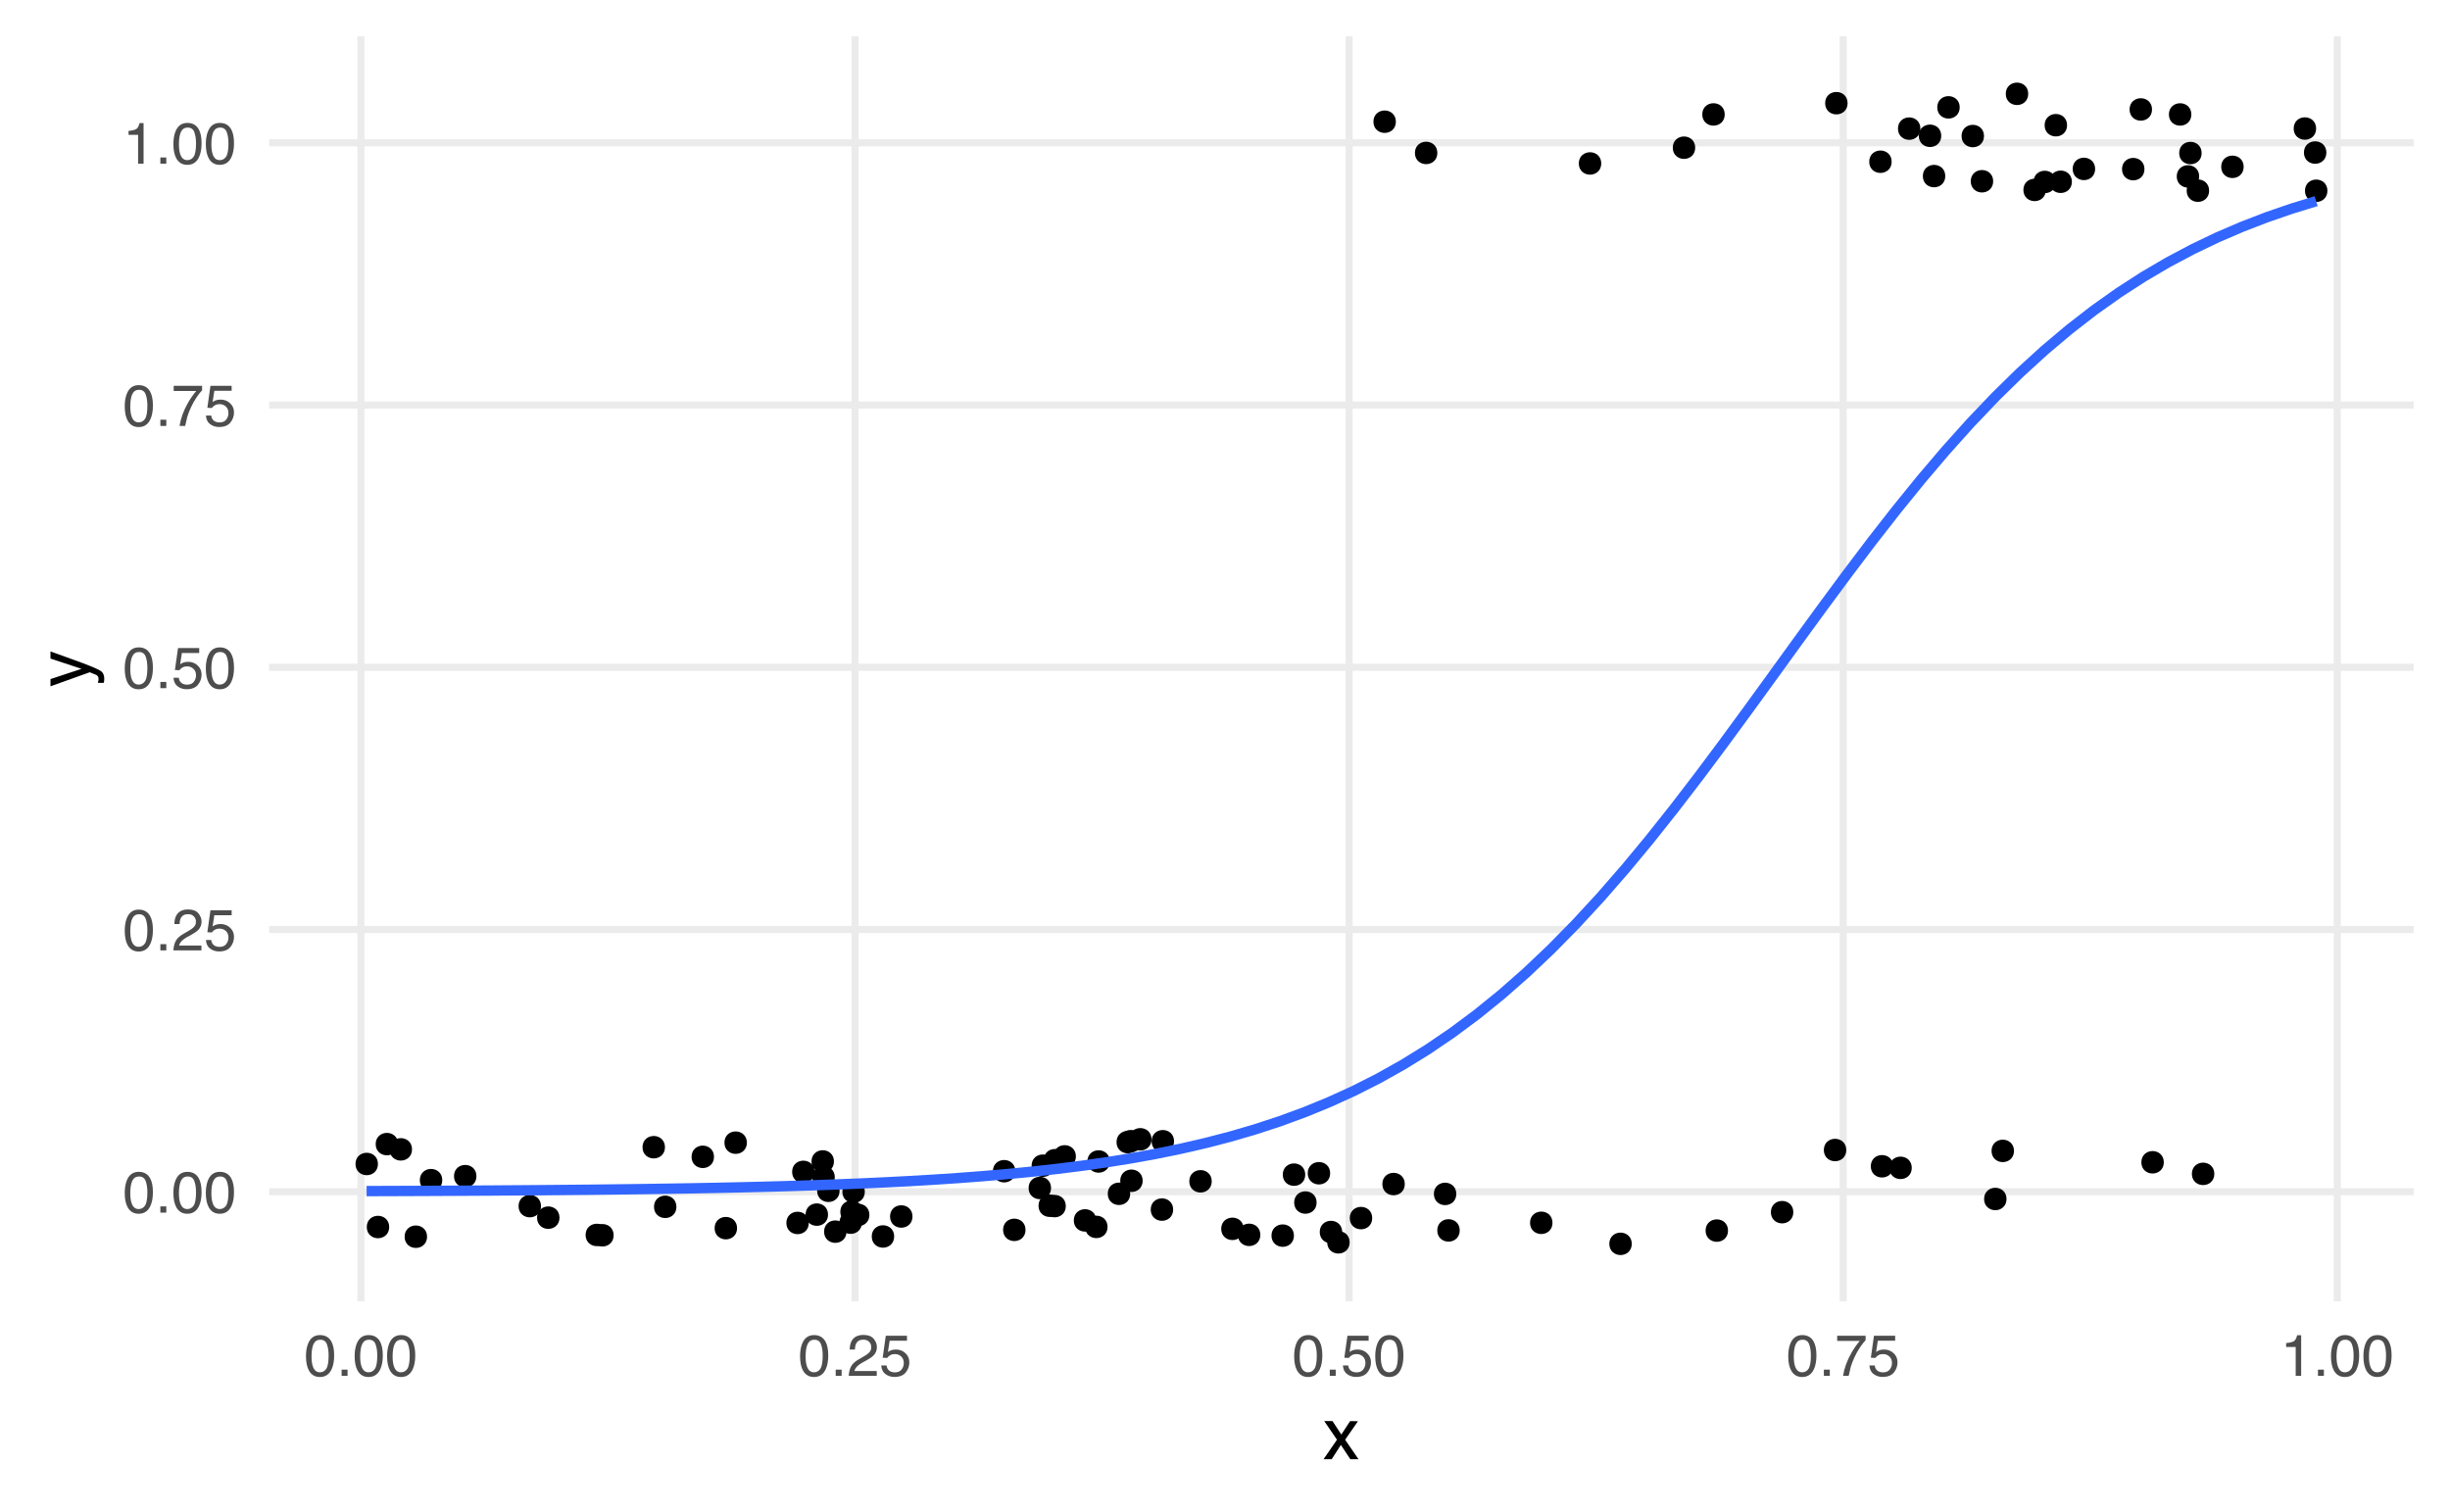 <?xml version="1.0" encoding="UTF-8"?>
<svg xmlns="http://www.w3.org/2000/svg" xmlns:xlink="http://www.w3.org/1999/xlink" width="504pt" height="311pt" viewBox="0 0 504 311" version="1.1">
<defs>
<g>
<symbol overflow="visible" id="glyph0-0">
<path style="stroke:none;" d="M 0.391 0 L 0.391 -8.609 L 7.219 -8.609 L 7.219 0 Z M 6.141 -1.078 L 6.141 -7.531 L 1.469 -7.531 L 1.469 -1.078 Z M 6.141 -1.078 "/>
</symbol>
<symbol overflow="visible" id="glyph0-1">
<path style="stroke:none;" d="M 3.25 -8.391 C 4.332 -8.391 5.117 -7.941 5.609 -7.047 C 5.984 -6.359 6.172 -5.41 6.172 -4.203 C 6.172 -3.066 6 -2.125 5.656 -1.375 C 5.164 -0.301 4.359 0.234 3.234 0.234 C 2.234 0.234 1.484 -0.203 0.984 -1.078 C 0.578 -1.816 0.375 -2.801 0.375 -4.031 C 0.375 -4.977 0.5 -5.797 0.75 -6.484 C 1.207 -7.754 2.039 -8.391 3.25 -8.391 Z M 3.234 -0.734 C 3.785 -0.734 4.223 -0.973 4.547 -1.453 C 4.867 -1.941 5.031 -2.848 5.031 -4.172 C 5.031 -5.117 4.91 -5.898 4.672 -6.516 C 4.441 -7.129 3.988 -7.438 3.312 -7.438 C 2.688 -7.438 2.227 -7.145 1.938 -6.562 C 1.656 -5.977 1.516 -5.117 1.516 -3.984 C 1.516 -3.129 1.609 -2.441 1.797 -1.922 C 2.078 -1.129 2.555 -0.734 3.234 -0.734 Z M 3.234 -0.734 "/>
</symbol>
<symbol overflow="visible" id="glyph0-2">
<path style="stroke:none;" d="M 1.031 -1.281 L 2.25 -1.281 L 2.25 0 L 1.031 0 Z M 1.031 -1.281 "/>
</symbol>
<symbol overflow="visible" id="glyph0-3">
<path style="stroke:none;" d="M 0.375 0 C 0.414 -0.719 0.566 -1.344 0.828 -1.875 C 1.086 -2.414 1.594 -2.906 2.344 -3.344 L 3.469 -4 C 3.969 -4.289 4.32 -4.539 4.531 -4.75 C 4.852 -5.07 5.016 -5.441 5.016 -5.859 C 5.016 -6.348 4.863 -6.734 4.562 -7.016 C 4.27 -7.305 3.883 -7.453 3.406 -7.453 C 2.676 -7.453 2.176 -7.18 1.906 -6.641 C 1.75 -6.336 1.664 -5.93 1.656 -5.422 L 0.578 -5.422 C 0.586 -6.148 0.723 -6.742 0.984 -7.203 C 1.441 -8.016 2.25 -8.422 3.406 -8.422 C 4.363 -8.422 5.062 -8.16 5.5 -7.641 C 5.945 -7.117 6.172 -6.539 6.172 -5.906 C 6.172 -5.238 5.938 -4.664 5.469 -4.188 C 5.195 -3.906 4.707 -3.566 4 -3.172 L 3.188 -2.734 C 2.812 -2.523 2.516 -2.32 2.297 -2.125 C 1.898 -1.789 1.648 -1.414 1.547 -1 L 6.141 -1 L 6.141 0 Z M 0.375 0 "/>
</symbol>
<symbol overflow="visible" id="glyph0-4">
<path style="stroke:none;" d="M 1.484 -2.141 C 1.555 -1.535 1.836 -1.117 2.328 -0.891 C 2.578 -0.773 2.863 -0.719 3.188 -0.719 C 3.812 -0.719 4.273 -0.914 4.578 -1.312 C 4.879 -1.707 5.031 -2.148 5.031 -2.641 C 5.031 -3.223 4.848 -3.676 4.484 -4 C 4.129 -4.32 3.703 -4.484 3.203 -4.484 C 2.836 -4.484 2.523 -4.41 2.266 -4.266 C 2.004 -4.129 1.785 -3.938 1.609 -3.688 L 0.688 -3.734 L 1.328 -8.25 L 5.688 -8.25 L 5.688 -7.234 L 2.125 -7.234 L 1.766 -4.906 C 1.961 -5.051 2.148 -5.16 2.328 -5.234 C 2.641 -5.359 3 -5.422 3.406 -5.422 C 4.176 -5.422 4.828 -5.172 5.359 -4.672 C 5.898 -4.18 6.172 -3.555 6.172 -2.797 C 6.172 -2.004 5.922 -1.301 5.422 -0.688 C 4.93 -0.082 4.148 0.219 3.078 0.219 C 2.398 0.219 1.797 0.023 1.266 -0.359 C 0.742 -0.742 0.453 -1.336 0.391 -2.141 Z M 1.484 -2.141 "/>
</symbol>
<symbol overflow="visible" id="glyph0-5">
<path style="stroke:none;" d="M 6.281 -8.25 L 6.281 -7.328 C 6.008 -7.066 5.648 -6.613 5.203 -5.969 C 4.754 -5.32 4.359 -4.625 4.016 -3.875 C 3.672 -3.133 3.41 -2.469 3.234 -1.875 C 3.129 -1.488 2.984 -0.863 2.797 0 L 1.641 0 C 1.898 -1.602 2.484 -3.195 3.391 -4.781 C 3.93 -5.707 4.492 -6.508 5.078 -7.188 L 0.438 -7.188 L 0.438 -8.25 Z M 6.281 -8.25 "/>
</symbol>
<symbol overflow="visible" id="glyph0-6">
<path style="stroke:none;" d="M 1.156 -5.938 L 1.156 -6.75 C 1.914 -6.82 2.441 -6.945 2.734 -7.125 C 3.035 -7.301 3.266 -7.711 3.422 -8.359 L 4.25 -8.359 L 4.25 0 L 3.125 0 L 3.125 -5.938 Z M 1.156 -5.938 "/>
</symbol>
<symbol overflow="visible" id="glyph1-0">
<path style="stroke:none;" d="M 0.484 0 L 0.484 -10.766 L 9.031 -10.766 L 9.031 0 Z M 7.672 -1.344 L 7.672 -9.406 L 1.828 -9.406 L 1.828 -1.344 Z M 7.672 -1.344 "/>
</symbol>
<symbol overflow="visible" id="glyph1-1">
<path style="stroke:none;" d="M 0.219 -7.844 L 1.922 -7.844 L 3.734 -5.078 L 5.547 -7.844 L 7.156 -7.812 L 4.516 -4.016 L 7.266 0 L 5.594 0 L 3.641 -2.938 L 1.75 0 L 0.078 0 L 2.844 -4.016 Z M 0.219 -7.844 "/>
</symbol>
<symbol overflow="visible" id="glyph2-0">
<path style="stroke:none;" d="M 0 -0.484 L -10.766 -0.484 L -10.766 -9.031 L 0 -9.031 Z M -1.344 -7.672 L -9.406 -7.672 L -9.406 -1.828 L -1.344 -1.828 Z M -1.344 -7.672 "/>
</symbol>
<symbol overflow="visible" id="glyph2-1">
<path style="stroke:none;" d="M -7.844 -5.859 L -7.844 -7.328 C -7.344 -7.141 -6.195 -6.727 -4.406 -6.094 C -3.051 -5.613 -1.953 -5.211 -1.109 -4.891 C 0.891 -4.129 2.109 -3.594 2.547 -3.281 C 2.992 -2.969 3.219 -2.426 3.219 -1.656 C 3.219 -1.477 3.207 -1.336 3.188 -1.234 C 3.176 -1.129 3.148 -1.004 3.109 -0.859 L 1.906 -0.859 C 1.969 -1.086 2.004 -1.254 2.016 -1.359 C 2.035 -1.461 2.047 -1.555 2.047 -1.641 C 2.047 -1.879 2.004 -2.055 1.922 -2.172 C 1.848 -2.285 1.754 -2.383 1.641 -2.469 C 1.598 -2.488 1.395 -2.57 1.031 -2.719 C 0.664 -2.875 0.398 -2.984 0.234 -3.047 L -7.844 -0.156 L -7.844 -1.641 L -1.453 -3.75 Z M -8.031 -3.75 Z M -8.031 -3.75 "/>
</symbol>
</g>
<clipPath id="clip1">
  <path d="M 55.367 244 L 496.531 244 L 496.531 246 L 55.367 246 Z M 55.367 244 "/>
</clipPath>
<clipPath id="clip2">
  <path d="M 55.367 190 L 496.531 190 L 496.531 192 L 55.367 192 Z M 55.367 190 "/>
</clipPath>
<clipPath id="clip3">
  <path d="M 55.367 136 L 496.531 136 L 496.531 138 L 55.367 138 Z M 55.367 136 "/>
</clipPath>
<clipPath id="clip4">
  <path d="M 55.367 82 L 496.531 82 L 496.531 85 L 55.367 85 Z M 55.367 82 "/>
</clipPath>
<clipPath id="clip5">
  <path d="M 55.367 28 L 496.531 28 L 496.531 31 L 55.367 31 Z M 55.367 28 "/>
</clipPath>
<clipPath id="clip6">
  <path d="M 73 7.473 L 75 7.473 L 75 267.73 L 73 267.73 Z M 73 7.473 "/>
</clipPath>
<clipPath id="clip7">
  <path d="M 175 7.473 L 177 7.473 L 177 267.73 L 175 267.73 Z M 175 7.473 "/>
</clipPath>
<clipPath id="clip8">
  <path d="M 276 7.473 L 279 7.473 L 279 267.73 L 276 267.73 Z M 276 7.473 "/>
</clipPath>
<clipPath id="clip9">
  <path d="M 378 7.473 L 380 7.473 L 380 267.73 L 378 267.73 Z M 378 7.473 "/>
</clipPath>
<clipPath id="clip10">
  <path d="M 480 7.473 L 482 7.473 L 482 267.73 L 480 267.73 Z M 480 7.473 "/>
</clipPath>
</defs>
<g id="surface164">
<rect x="0" y="0" width="504" height="311" style="fill:rgb(100%,100%,100%);fill-opacity:1;stroke:none;"/>
<g clip-path="url(#clip1)" clip-rule="nonzero">
<path style="fill:none;stroke-width:1.455;stroke-linecap:butt;stroke-linejoin:round;stroke:rgb(92.157%,92.157%,92.157%);stroke-opacity:1;stroke-miterlimit:10;" d="M 55.367 245.176 L 496.527 245.176 "/>
</g>
<g clip-path="url(#clip2)" clip-rule="nonzero">
<path style="fill:none;stroke-width:1.455;stroke-linecap:butt;stroke-linejoin:round;stroke:rgb(92.157%,92.157%,92.157%);stroke-opacity:1;stroke-miterlimit:10;" d="M 55.367 191.227 L 496.527 191.227 "/>
</g>
<g clip-path="url(#clip3)" clip-rule="nonzero">
<path style="fill:none;stroke-width:1.455;stroke-linecap:butt;stroke-linejoin:round;stroke:rgb(92.157%,92.157%,92.157%);stroke-opacity:1;stroke-miterlimit:10;" d="M 55.367 137.273 L 496.527 137.273 "/>
</g>
<g clip-path="url(#clip4)" clip-rule="nonzero">
<path style="fill:none;stroke-width:1.455;stroke-linecap:butt;stroke-linejoin:round;stroke:rgb(92.157%,92.157%,92.157%);stroke-opacity:1;stroke-miterlimit:10;" d="M 55.367 83.324 L 496.527 83.324 "/>
</g>
<g clip-path="url(#clip5)" clip-rule="nonzero">
<path style="fill:none;stroke-width:1.455;stroke-linecap:butt;stroke-linejoin:round;stroke:rgb(92.157%,92.157%,92.157%);stroke-opacity:1;stroke-miterlimit:10;" d="M 55.367 29.375 L 496.527 29.375 "/>
</g>
<g clip-path="url(#clip6)" clip-rule="nonzero">
<path style="fill:none;stroke-width:1.455;stroke-linecap:butt;stroke-linejoin:round;stroke:rgb(92.157%,92.157%,92.157%);stroke-opacity:1;stroke-miterlimit:10;" d="M 74.25 267.727 L 74.25 7.473 "/>
</g>
<g clip-path="url(#clip7)" clip-rule="nonzero">
<path style="fill:none;stroke-width:1.455;stroke-linecap:butt;stroke-linejoin:round;stroke:rgb(92.157%,92.157%,92.157%);stroke-opacity:1;stroke-miterlimit:10;" d="M 175.891 267.727 L 175.891 7.473 "/>
</g>
<g clip-path="url(#clip8)" clip-rule="nonzero">
<path style="fill:none;stroke-width:1.455;stroke-linecap:butt;stroke-linejoin:round;stroke:rgb(92.157%,92.157%,92.157%);stroke-opacity:1;stroke-miterlimit:10;" d="M 277.531 267.727 L 277.531 7.473 "/>
</g>
<g clip-path="url(#clip9)" clip-rule="nonzero">
<path style="fill:none;stroke-width:1.455;stroke-linecap:butt;stroke-linejoin:round;stroke:rgb(92.157%,92.157%,92.157%);stroke-opacity:1;stroke-miterlimit:10;" d="M 379.172 267.727 L 379.172 7.473 "/>
</g>
<g clip-path="url(#clip10)" clip-rule="nonzero">
<path style="fill:none;stroke-width:1.455;stroke-linecap:butt;stroke-linejoin:round;stroke:rgb(92.157%,92.157%,92.157%);stroke-opacity:1;stroke-miterlimit:10;" d="M 480.812 267.727 L 480.812 7.473 "/>
</g>
<path style="fill-rule:nonzero;fill:rgb(0%,0%,0%);fill-opacity:1;stroke-width:0.709;stroke-linecap:round;stroke-linejoin:round;stroke:rgb(0%,0%,0%);stroke-opacity:1;stroke-miterlimit:10;" d="M 177.129 249.305 C 177.129 251.91 173.219 251.91 173.219 249.305 C 173.219 246.699 177.129 246.699 177.129 249.305 "/>
<path style="fill-rule:nonzero;fill:rgb(0%,0%,0%);fill-opacity:1;stroke-width:0.709;stroke-linecap:round;stroke-linejoin:round;stroke:rgb(0%,0%,0%);stroke-opacity:1;stroke-miterlimit:10;" d="M 183.59 254.383 C 183.59 256.988 179.684 256.988 179.684 254.383 C 179.684 251.777 183.59 251.777 183.59 254.383 "/>
<path style="fill-rule:nonzero;fill:rgb(0%,0%,0%);fill-opacity:1;stroke-width:0.709;stroke-linecap:round;stroke-linejoin:round;stroke:rgb(0%,0%,0%);stroke-opacity:1;stroke-miterlimit:10;" d="M 84.406 236.461 C 84.406 239.07 80.496 239.07 80.496 236.461 C 80.496 233.855 84.406 233.855 84.406 236.461 "/>
<path style="fill-rule:nonzero;fill:rgb(0%,0%,0%);fill-opacity:1;stroke-width:0.709;stroke-linecap:round;stroke-linejoin:round;stroke:rgb(0%,0%,0%);stroke-opacity:1;stroke-miterlimit:10;" d="M 270.492 247.402 C 270.492 250.008 266.582 250.008 266.582 247.402 C 266.582 244.797 270.492 244.797 270.492 247.402 "/>
<path style="fill-rule:nonzero;fill:rgb(0%,0%,0%);fill-opacity:1;stroke-width:0.709;stroke-linecap:round;stroke-linejoin:round;stroke:rgb(0%,0%,0%);stroke-opacity:1;stroke-miterlimit:10;" d="M 399.816 36.227 C 399.816 38.832 395.91 38.832 395.91 36.227 C 395.91 33.621 399.816 33.621 399.816 36.227 "/>
<path style="fill-rule:nonzero;fill:rgb(0%,0%,0%);fill-opacity:1;stroke-width:0.709;stroke-linecap:round;stroke-linejoin:round;stroke:rgb(0%,0%,0%);stroke-opacity:1;stroke-miterlimit:10;" d="M 178.496 249.949 C 178.496 252.555 174.59 252.555 174.59 249.949 C 174.59 247.344 178.496 247.344 178.496 249.949 "/>
<path style="fill-rule:nonzero;fill:rgb(0%,0%,0%);fill-opacity:1;stroke-width:0.709;stroke-linecap:round;stroke-linejoin:round;stroke:rgb(0%,0%,0%);stroke-opacity:1;stroke-miterlimit:10;" d="M 402.785 22.086 C 402.785 24.691 398.875 24.691 398.875 22.086 C 398.875 19.48 402.785 19.48 402.785 22.086 "/>
<path style="fill-rule:nonzero;fill:rgb(0%,0%,0%);fill-opacity:1;stroke-width:0.709;stroke-linecap:round;stroke-linejoin:round;stroke:rgb(0%,0%,0%);stroke-opacity:1;stroke-miterlimit:10;" d="M 114.742 250.516 C 114.742 253.121 110.832 253.121 110.832 250.516 C 110.832 247.906 114.742 247.906 114.742 250.516 "/>
<path style="fill-rule:nonzero;fill:rgb(0%,0%,0%);fill-opacity:1;stroke-width:0.709;stroke-linecap:round;stroke-linejoin:round;stroke:rgb(0%,0%,0%);stroke-opacity:1;stroke-miterlimit:10;" d="M 288.633 243.598 C 288.633 246.203 284.723 246.203 284.723 243.598 C 284.723 240.992 288.633 240.992 288.633 243.598 "/>
<path style="fill-rule:nonzero;fill:rgb(0%,0%,0%);fill-opacity:1;stroke-width:0.709;stroke-linecap:round;stroke-linejoin:round;stroke:rgb(0%,0%,0%);stroke-opacity:1;stroke-miterlimit:10;" d="M 233.949 234.973 C 233.949 237.582 230.039 237.582 230.039 234.973 C 230.039 232.367 233.949 232.367 233.949 234.973 "/>
<path style="fill-rule:nonzero;fill:rgb(0%,0%,0%);fill-opacity:1;stroke-width:0.709;stroke-linecap:round;stroke-linejoin:round;stroke:rgb(0%,0%,0%);stroke-opacity:1;stroke-miterlimit:10;" d="M 218.965 238.695 C 218.965 241.301 215.055 241.301 215.055 238.695 C 215.055 236.086 218.965 236.086 218.965 238.695 "/>
<path style="fill-rule:nonzero;fill:rgb(0%,0%,0%);fill-opacity:1;stroke-width:0.709;stroke-linecap:round;stroke-linejoin:round;stroke:rgb(0%,0%,0%);stroke-opacity:1;stroke-miterlimit:10;" d="M 455.164 241.504 C 455.164 244.109 451.254 244.109 451.254 241.504 C 451.254 238.895 455.164 238.895 455.164 241.504 "/>
<path style="fill-rule:nonzero;fill:rgb(0%,0%,0%);fill-opacity:1;stroke-width:0.709;stroke-linecap:round;stroke-linejoin:round;stroke:rgb(0%,0%,0%);stroke-opacity:1;stroke-miterlimit:10;" d="M 273.281 241.375 C 273.281 243.98 269.371 243.98 269.371 241.375 C 269.371 238.77 273.281 238.77 273.281 241.375 "/>
<path style="fill-rule:nonzero;fill:rgb(0%,0%,0%);fill-opacity:1;stroke-width:0.709;stroke-linecap:round;stroke-linejoin:round;stroke:rgb(0%,0%,0%);stroke-opacity:1;stroke-miterlimit:10;" d="M 413.953 236.777 C 413.953 239.383 410.043 239.383 410.043 236.777 C 410.043 234.168 413.953 234.168 413.953 236.777 "/>
<path style="fill-rule:nonzero;fill:rgb(0%,0%,0%);fill-opacity:1;stroke-width:0.709;stroke-linecap:round;stroke-linejoin:round;stroke:rgb(0%,0%,0%);stroke-opacity:1;stroke-miterlimit:10;" d="M 177.551 245.188 C 177.551 247.793 173.641 247.793 173.641 245.188 C 173.641 242.578 177.551 242.578 177.551 245.188 "/>
<path style="fill-rule:nonzero;fill:rgb(0%,0%,0%);fill-opacity:1;stroke-width:0.709;stroke-linecap:round;stroke-linejoin:round;stroke:rgb(0%,0%,0%);stroke-opacity:1;stroke-miterlimit:10;" d="M 90.629 242.797 C 90.629 245.402 86.719 245.402 86.719 242.797 C 86.719 240.191 90.629 240.191 90.629 242.797 "/>
<path style="fill-rule:nonzero;fill:rgb(0%,0%,0%);fill-opacity:1;stroke-width:0.709;stroke-linecap:round;stroke-linejoin:round;stroke:rgb(0%,0%,0%);stroke-opacity:1;stroke-miterlimit:10;" d="M 87.5 254.434 C 87.5 257.039 83.59 257.039 83.59 254.434 C 83.59 251.824 87.5 251.824 87.5 254.434 "/>
<path style="fill-rule:nonzero;fill:rgb(0%,0%,0%);fill-opacity:1;stroke-width:0.709;stroke-linecap:round;stroke-linejoin:round;stroke:rgb(0%,0%,0%);stroke-opacity:1;stroke-miterlimit:10;" d="M 281.93 250.602 C 281.93 253.207 278.02 253.207 278.02 250.602 C 278.02 247.996 281.93 247.996 281.93 250.602 "/>
<path style="fill-rule:nonzero;fill:rgb(0%,0%,0%);fill-opacity:1;stroke-width:0.709;stroke-linecap:round;stroke-linejoin:round;stroke:rgb(0%,0%,0%);stroke-opacity:1;stroke-miterlimit:10;" d="M 392.922 240.266 C 392.922 242.875 389.012 242.875 389.012 240.266 C 389.012 237.66 392.922 237.66 392.922 240.266 "/>
<path style="fill-rule:nonzero;fill:rgb(0%,0%,0%);fill-opacity:1;stroke-width:0.709;stroke-linecap:round;stroke-linejoin:round;stroke:rgb(0%,0%,0%);stroke-opacity:1;stroke-miterlimit:10;" d="M 286.797 25.039 C 286.797 27.645 282.887 27.645 282.887 25.039 C 282.887 22.434 286.797 22.434 286.797 25.039 "/>
<path style="fill-rule:nonzero;fill:rgb(0%,0%,0%);fill-opacity:1;stroke-width:0.709;stroke-linecap:round;stroke-linejoin:round;stroke:rgb(0%,0%,0%);stroke-opacity:1;stroke-miterlimit:10;" d="M 461.199 34.32 C 461.199 36.93 457.289 36.93 457.289 34.32 C 457.289 31.715 461.199 31.715 461.199 34.32 "/>
<path style="fill-rule:nonzero;fill:rgb(0%,0%,0%);fill-opacity:1;stroke-width:0.709;stroke-linecap:round;stroke-linejoin:round;stroke:rgb(0%,0%,0%);stroke-opacity:1;stroke-miterlimit:10;" d="M 420.504 39.074 C 420.504 41.68 416.594 41.68 416.594 39.074 C 416.594 36.469 420.504 36.469 420.504 39.074 "/>
<path style="fill-rule:nonzero;fill:rgb(0%,0%,0%);fill-opacity:1;stroke-width:0.709;stroke-linecap:round;stroke-linejoin:round;stroke:rgb(0%,0%,0%);stroke-opacity:1;stroke-miterlimit:10;" d="M 97.656 241.977 C 97.656 244.582 93.746 244.582 93.746 241.977 C 93.746 239.367 97.656 239.367 97.656 241.977 "/>
<path style="fill-rule:nonzero;fill:rgb(0%,0%,0%);fill-opacity:1;stroke-width:0.709;stroke-linecap:round;stroke-linejoin:round;stroke:rgb(0%,0%,0%);stroke-opacity:1;stroke-miterlimit:10;" d="M 79.711 252.438 C 79.711 255.047 75.801 255.047 75.801 252.438 C 75.801 249.832 79.711 249.832 79.711 252.438 "/>
<path style="fill-rule:nonzero;fill:rgb(0%,0%,0%);fill-opacity:1;stroke-width:0.709;stroke-linecap:round;stroke-linejoin:round;stroke:rgb(0%,0%,0%);stroke-opacity:1;stroke-miterlimit:10;" d="M 454.094 39.227 C 454.094 41.836 450.184 41.836 450.184 39.227 C 450.184 36.621 454.094 36.621 454.094 39.227 "/>
<path style="fill-rule:nonzero;fill:rgb(0%,0%,0%);fill-opacity:1;stroke-width:0.709;stroke-linecap:round;stroke-linejoin:round;stroke:rgb(0%,0%,0%);stroke-opacity:1;stroke-miterlimit:10;" d="M 409.672 37.289 C 409.672 39.898 405.766 39.898 405.766 37.289 C 405.766 34.684 409.672 34.684 409.672 37.289 "/>
<path style="fill-rule:nonzero;fill:rgb(0%,0%,0%);fill-opacity:1;stroke-width:0.709;stroke-linecap:round;stroke-linejoin:round;stroke:rgb(0%,0%,0%);stroke-opacity:1;stroke-miterlimit:10;" d="M 478.43 39.246 C 478.43 41.855 474.52 41.855 474.52 39.246 C 474.52 36.641 478.43 36.641 478.43 39.246 "/>
<path style="fill-rule:nonzero;fill:rgb(0%,0%,0%);fill-opacity:1;stroke-width:0.709;stroke-linecap:round;stroke-linejoin:round;stroke:rgb(0%,0%,0%);stroke-opacity:1;stroke-miterlimit:10;" d="M 217.902 248.059 C 217.902 250.668 213.992 250.668 213.992 248.059 C 213.992 245.453 217.902 245.453 217.902 248.059 "/>
<path style="fill-rule:nonzero;fill:rgb(0%,0%,0%);fill-opacity:1;stroke-width:0.709;stroke-linecap:round;stroke-linejoin:round;stroke:rgb(0%,0%,0%);stroke-opacity:1;stroke-miterlimit:10;" d="M 394.699 26.465 C 394.699 29.07 390.793 29.07 390.793 26.465 C 390.793 23.855 394.699 23.855 394.699 26.465 "/>
<path style="fill-rule:nonzero;fill:rgb(0%,0%,0%);fill-opacity:1;stroke-width:0.709;stroke-linecap:round;stroke-linejoin:round;stroke:rgb(0%,0%,0%);stroke-opacity:1;stroke-miterlimit:10;" d="M 234.578 234.777 C 234.578 237.383 230.672 237.383 230.672 234.777 C 230.672 232.172 234.578 232.172 234.578 234.777 "/>
<path style="fill-rule:nonzero;fill:rgb(0%,0%,0%);fill-opacity:1;stroke-width:0.709;stroke-linecap:round;stroke-linejoin:round;stroke:rgb(0%,0%,0%);stroke-opacity:1;stroke-miterlimit:10;" d="M 153.289 235.082 C 153.289 237.691 149.379 237.691 149.379 235.082 C 149.379 232.477 153.289 232.477 153.289 235.082 "/>
<path style="fill-rule:nonzero;fill:rgb(0%,0%,0%);fill-opacity:1;stroke-width:0.709;stroke-linecap:round;stroke-linejoin:round;stroke:rgb(0%,0%,0%);stroke-opacity:1;stroke-miterlimit:10;" d="M 169.984 249.887 C 169.984 252.492 166.074 252.492 166.074 249.887 C 166.074 247.281 169.984 247.281 169.984 249.887 "/>
<path style="fill-rule:nonzero;fill:rgb(0%,0%,0%);fill-opacity:1;stroke-width:0.709;stroke-linecap:round;stroke-linejoin:round;stroke:rgb(0%,0%,0%);stroke-opacity:1;stroke-miterlimit:10;" d="M 452.051 36.293 C 452.051 38.898 448.141 38.898 448.141 36.293 C 448.141 33.688 452.051 33.688 452.051 36.293 "/>
<path style="fill-rule:nonzero;fill:rgb(0%,0%,0%);fill-opacity:1;stroke-width:0.709;stroke-linecap:round;stroke-linejoin:round;stroke:rgb(0%,0%,0%);stroke-opacity:1;stroke-miterlimit:10;" d="M 208.52 240.957 C 208.52 243.562 204.609 243.562 204.609 240.957 C 204.609 238.352 208.52 238.352 208.52 240.957 "/>
<path style="fill-rule:nonzero;fill:rgb(0%,0%,0%);fill-opacity:1;stroke-width:0.709;stroke-linecap:round;stroke-linejoin:round;stroke:rgb(0%,0%,0%);stroke-opacity:1;stroke-miterlimit:10;" d="M 173.785 253.391 C 173.785 255.996 169.879 255.996 169.879 253.391 C 169.879 250.785 173.785 250.785 173.785 253.391 "/>
<path style="fill-rule:nonzero;fill:rgb(0%,0%,0%);fill-opacity:1;stroke-width:0.709;stroke-linecap:round;stroke-linejoin:round;stroke:rgb(0%,0%,0%);stroke-opacity:1;stroke-miterlimit:10;" d="M 422.59 37.434 C 422.59 40.039 418.68 40.039 418.68 37.434 C 418.68 34.828 422.59 34.828 422.59 37.434 "/>
<path style="fill-rule:nonzero;fill:rgb(0%,0%,0%);fill-opacity:1;stroke-width:0.709;stroke-linecap:round;stroke-linejoin:round;stroke:rgb(0%,0%,0%);stroke-opacity:1;stroke-miterlimit:10;" d="M 255.484 252.812 C 255.484 255.422 251.574 255.422 251.574 252.812 C 251.574 250.207 255.484 250.207 255.484 252.812 "/>
<path style="fill-rule:nonzero;fill:rgb(0%,0%,0%);fill-opacity:1;stroke-width:0.709;stroke-linecap:round;stroke-linejoin:round;stroke:rgb(0%,0%,0%);stroke-opacity:1;stroke-miterlimit:10;" d="M 227.484 252.414 C 227.484 255.02 223.574 255.02 223.574 252.414 C 223.574 249.805 227.484 249.805 227.484 252.414 "/>
<path style="fill-rule:nonzero;fill:rgb(0%,0%,0%);fill-opacity:1;stroke-width:0.709;stroke-linecap:round;stroke-linejoin:round;stroke:rgb(0%,0%,0%);stroke-opacity:1;stroke-miterlimit:10;" d="M 151.27 252.672 C 151.27 255.277 147.359 255.277 147.359 252.672 C 147.359 250.066 151.27 250.066 151.27 252.672 "/>
<path style="fill-rule:nonzero;fill:rgb(0%,0%,0%);fill-opacity:1;stroke-width:0.709;stroke-linecap:round;stroke-linejoin:round;stroke:rgb(0%,0%,0%);stroke-opacity:1;stroke-miterlimit:10;" d="M 265.828 254.207 C 265.828 256.812 261.918 256.812 261.918 254.207 C 261.918 251.602 265.828 251.602 265.828 254.207 "/>
<path style="fill-rule:nonzero;fill:rgb(0%,0%,0%);fill-opacity:1;stroke-width:0.709;stroke-linecap:round;stroke-linejoin:round;stroke:rgb(0%,0%,0%);stroke-opacity:1;stroke-miterlimit:10;" d="M 444.773 239.121 C 444.773 241.727 440.863 241.727 440.863 239.121 C 440.863 236.512 444.773 236.512 444.773 239.121 "/>
<path style="fill-rule:nonzero;fill:rgb(0%,0%,0%);fill-opacity:1;stroke-width:0.709;stroke-linecap:round;stroke-linejoin:round;stroke:rgb(0%,0%,0%);stroke-opacity:1;stroke-miterlimit:10;" d="M 172.359 244.988 C 172.359 247.594 168.449 247.594 168.449 244.988 C 168.449 242.379 172.359 242.379 172.359 244.988 "/>
<path style="fill-rule:nonzero;fill:rgb(0%,0%,0%);fill-opacity:1;stroke-width:0.709;stroke-linecap:round;stroke-linejoin:round;stroke:rgb(0%,0%,0%);stroke-opacity:1;stroke-miterlimit:10;" d="M 398.988 27.938 C 398.988 30.543 395.078 30.543 395.078 27.938 C 395.078 25.332 398.988 25.332 398.988 27.938 "/>
<path style="fill-rule:nonzero;fill:rgb(0%,0%,0%);fill-opacity:1;stroke-width:0.709;stroke-linecap:round;stroke-linejoin:round;stroke:rgb(0%,0%,0%);stroke-opacity:1;stroke-miterlimit:10;" d="M 234.711 242.922 C 234.711 245.531 230.801 245.531 230.801 242.922 C 230.801 240.316 234.711 240.316 234.711 242.922 "/>
<path style="fill-rule:nonzero;fill:rgb(0%,0%,0%);fill-opacity:1;stroke-width:0.709;stroke-linecap:round;stroke-linejoin:round;stroke:rgb(0%,0%,0%);stroke-opacity:1;stroke-miterlimit:10;" d="M 81.543 235.379 C 81.543 237.984 77.637 237.984 77.637 235.379 C 77.637 232.773 81.543 232.773 81.543 235.379 "/>
<path style="fill-rule:nonzero;fill:rgb(0%,0%,0%);fill-opacity:1;stroke-width:0.709;stroke-linecap:round;stroke-linejoin:round;stroke:rgb(0%,0%,0%);stroke-opacity:1;stroke-miterlimit:10;" d="M 110.941 248.141 C 110.941 250.746 107.031 250.746 107.031 248.141 C 107.031 245.535 110.941 245.535 110.941 248.141 "/>
<path style="fill-rule:nonzero;fill:rgb(0%,0%,0%);fill-opacity:1;stroke-width:0.709;stroke-linecap:round;stroke-linejoin:round;stroke:rgb(0%,0%,0%);stroke-opacity:1;stroke-miterlimit:10;" d="M 299.23 245.629 C 299.23 248.234 295.324 248.234 295.324 245.629 C 295.324 243.02 299.23 243.02 299.23 245.629 "/>
<path style="fill-rule:nonzero;fill:rgb(0%,0%,0%);fill-opacity:1;stroke-width:0.709;stroke-linecap:round;stroke-linejoin:round;stroke:rgb(0%,0%,0%);stroke-opacity:1;stroke-miterlimit:10;" d="M 379.453 236.598 C 379.453 239.203 375.543 239.203 375.543 236.598 C 375.543 233.988 379.453 233.988 379.453 236.598 "/>
<path style="fill-rule:nonzero;fill:rgb(0%,0%,0%);fill-opacity:1;stroke-width:0.709;stroke-linecap:round;stroke-linejoin:round;stroke:rgb(0%,0%,0%);stroke-opacity:1;stroke-miterlimit:10;" d="M 176.945 251.547 C 176.945 254.152 173.035 254.152 173.035 251.547 C 173.035 248.941 176.945 248.941 176.945 251.547 "/>
<path style="fill-rule:nonzero;fill:rgb(0%,0%,0%);fill-opacity:1;stroke-width:0.709;stroke-linecap:round;stroke-linejoin:round;stroke:rgb(0%,0%,0%);stroke-opacity:1;stroke-miterlimit:10;" d="M 220.973 237.906 C 220.973 240.512 217.062 240.512 217.062 237.906 C 217.062 235.301 220.973 235.301 220.973 237.906 "/>
<path style="fill-rule:nonzero;fill:rgb(0%,0%,0%);fill-opacity:1;stroke-width:0.709;stroke-linecap:round;stroke-linejoin:round;stroke:rgb(0%,0%,0%);stroke-opacity:1;stroke-miterlimit:10;" d="M 388.789 33.273 C 388.789 35.879 384.879 35.879 384.879 33.273 C 384.879 30.668 388.789 30.668 388.789 33.273 "/>
<path style="fill-rule:nonzero;fill:rgb(0%,0%,0%);fill-opacity:1;stroke-width:0.709;stroke-linecap:round;stroke-linejoin:round;stroke:rgb(0%,0%,0%);stroke-opacity:1;stroke-miterlimit:10;" d="M 379.723 21.227 C 379.723 23.836 375.812 23.836 375.812 21.227 C 375.812 18.621 379.723 18.621 379.723 21.227 "/>
<path style="fill-rule:nonzero;fill:rgb(0%,0%,0%);fill-opacity:1;stroke-width:0.709;stroke-linecap:round;stroke-linejoin:round;stroke:rgb(0%,0%,0%);stroke-opacity:1;stroke-miterlimit:10;" d="M 166.027 251.602 C 166.027 254.207 162.121 254.207 162.121 251.602 C 162.121 248.996 166.027 248.996 166.027 251.602 "/>
<path style="fill-rule:nonzero;fill:rgb(0%,0%,0%);fill-opacity:1;stroke-width:0.709;stroke-linecap:round;stroke-linejoin:round;stroke:rgb(0%,0%,0%);stroke-opacity:1;stroke-miterlimit:10;" d="M 275.754 253.465 C 275.754 256.074 271.844 256.074 271.844 253.465 C 271.844 250.859 275.754 250.859 275.754 253.465 "/>
<path style="fill-rule:nonzero;fill:rgb(0%,0%,0%);fill-opacity:1;stroke-width:0.709;stroke-linecap:round;stroke-linejoin:round;stroke:rgb(0%,0%,0%);stroke-opacity:1;stroke-miterlimit:10;" d="M 216.477 239.82 C 216.477 242.43 212.57 242.43 212.57 239.82 C 212.57 237.215 216.477 237.215 216.477 239.82 "/>
<path style="fill-rule:nonzero;fill:rgb(0%,0%,0%);fill-opacity:1;stroke-width:0.709;stroke-linecap:round;stroke-linejoin:round;stroke:rgb(0%,0%,0%);stroke-opacity:1;stroke-miterlimit:10;" d="M 225.16 251.078 C 225.16 253.684 221.25 253.684 221.25 251.078 C 221.25 248.473 225.16 248.473 225.16 251.078 "/>
<path style="fill-rule:nonzero;fill:rgb(0%,0%,0%);fill-opacity:1;stroke-width:0.709;stroke-linecap:round;stroke-linejoin:round;stroke:rgb(0%,0%,0%);stroke-opacity:1;stroke-miterlimit:10;" d="M 77.395 239.469 C 77.395 242.078 73.484 242.078 73.484 239.469 C 73.484 236.863 77.395 236.863 77.395 239.469 "/>
<path style="fill-rule:nonzero;fill:rgb(0%,0%,0%);fill-opacity:1;stroke-width:0.709;stroke-linecap:round;stroke-linejoin:round;stroke:rgb(0%,0%,0%);stroke-opacity:1;stroke-miterlimit:10;" d="M 258.918 254.051 C 258.918 256.656 255.008 256.656 255.008 254.051 C 255.008 251.445 258.918 251.445 258.918 254.051 "/>
<path style="fill-rule:nonzero;fill:rgb(0%,0%,0%);fill-opacity:1;stroke-width:0.709;stroke-linecap:round;stroke-linejoin:round;stroke:rgb(0%,0%,0%);stroke-opacity:1;stroke-miterlimit:10;" d="M 241.168 234.789 C 241.168 237.398 237.258 237.398 237.258 234.789 C 237.258 232.184 241.168 232.184 241.168 234.789 "/>
<path style="fill-rule:nonzero;fill:rgb(0%,0%,0%);fill-opacity:1;stroke-width:0.709;stroke-linecap:round;stroke-linejoin:round;stroke:rgb(0%,0%,0%);stroke-opacity:1;stroke-miterlimit:10;" d="M 354.445 23.543 C 354.445 26.148 350.535 26.148 350.535 23.543 C 350.535 20.938 354.445 20.938 354.445 23.543 "/>
<path style="fill-rule:nonzero;fill:rgb(0%,0%,0%);fill-opacity:1;stroke-width:0.709;stroke-linecap:round;stroke-linejoin:round;stroke:rgb(0%,0%,0%);stroke-opacity:1;stroke-miterlimit:10;" d="M 430.645 34.754 C 430.645 37.359 426.734 37.359 426.734 34.754 C 426.734 32.145 430.645 32.145 430.645 34.754 "/>
<path style="fill-rule:nonzero;fill:rgb(0%,0%,0%);fill-opacity:1;stroke-width:0.709;stroke-linecap:round;stroke-linejoin:round;stroke:rgb(0%,0%,0%);stroke-opacity:1;stroke-miterlimit:10;" d="M 125.883 254.137 C 125.883 256.742 121.973 256.742 121.973 254.137 C 121.973 251.527 125.883 251.527 125.883 254.137 "/>
<path style="fill-rule:nonzero;fill:rgb(0%,0%,0%);fill-opacity:1;stroke-width:0.709;stroke-linecap:round;stroke-linejoin:round;stroke:rgb(0%,0%,0%);stroke-opacity:1;stroke-miterlimit:10;" d="M 167.215 241.094 C 167.215 243.703 163.305 243.703 163.305 241.094 C 163.305 238.488 167.215 238.488 167.215 241.094 "/>
<path style="fill-rule:nonzero;fill:rgb(0%,0%,0%);fill-opacity:1;stroke-width:0.709;stroke-linecap:round;stroke-linejoin:round;stroke:rgb(0%,0%,0%);stroke-opacity:1;stroke-miterlimit:10;" d="M 236.531 234.391 C 236.531 236.996 232.621 236.996 232.621 234.391 C 232.621 231.785 236.531 231.785 236.531 234.391 "/>
<path style="fill-rule:nonzero;fill:rgb(0%,0%,0%);fill-opacity:1;stroke-width:0.709;stroke-linecap:round;stroke-linejoin:round;stroke:rgb(0%,0%,0%);stroke-opacity:1;stroke-miterlimit:10;" d="M 355.125 253.172 C 355.125 255.781 351.219 255.781 351.219 253.172 C 351.219 250.566 355.125 250.566 355.125 253.172 "/>
<path style="fill-rule:nonzero;fill:rgb(0%,0%,0%);fill-opacity:1;stroke-width:0.709;stroke-linecap:round;stroke-linejoin:round;stroke:rgb(0%,0%,0%);stroke-opacity:1;stroke-miterlimit:10;" d="M 227.949 238.953 C 227.949 241.559 224.043 241.559 224.043 238.953 C 224.043 236.348 227.949 236.348 227.949 238.953 "/>
<path style="fill-rule:nonzero;fill:rgb(0%,0%,0%);fill-opacity:1;stroke-width:0.709;stroke-linecap:round;stroke-linejoin:round;stroke:rgb(0%,0%,0%);stroke-opacity:1;stroke-miterlimit:10;" d="M 187.359 250.273 C 187.359 252.879 183.449 252.879 183.449 250.273 C 183.449 247.668 187.359 247.668 187.359 250.273 "/>
<path style="fill-rule:nonzero;fill:rgb(0%,0%,0%);fill-opacity:1;stroke-width:0.709;stroke-linecap:round;stroke-linejoin:round;stroke:rgb(0%,0%,0%);stroke-opacity:1;stroke-miterlimit:10;" d="M 146.527 238 C 146.527 240.605 142.617 240.605 142.617 238 C 142.617 235.391 146.527 235.391 146.527 238 "/>
<path style="fill-rule:nonzero;fill:rgb(0%,0%,0%);fill-opacity:1;stroke-width:0.709;stroke-linecap:round;stroke-linejoin:round;stroke:rgb(0%,0%,0%);stroke-opacity:1;stroke-miterlimit:10;" d="M 416.879 19.301 C 416.879 21.91 412.969 21.91 412.969 19.301 C 412.969 16.695 416.879 16.695 416.879 19.301 "/>
<path style="fill-rule:nonzero;fill:rgb(0%,0%,0%);fill-opacity:1;stroke-width:0.709;stroke-linecap:round;stroke-linejoin:round;stroke:rgb(0%,0%,0%);stroke-opacity:1;stroke-miterlimit:10;" d="M 171.375 242.191 C 171.375 244.797 167.465 244.797 167.465 242.191 C 167.465 239.582 171.375 239.582 171.375 242.191 "/>
<path style="fill-rule:nonzero;fill:rgb(0%,0%,0%);fill-opacity:1;stroke-width:0.709;stroke-linecap:round;stroke-linejoin:round;stroke:rgb(0%,0%,0%);stroke-opacity:1;stroke-miterlimit:10;" d="M 268.152 241.664 C 268.152 244.27 264.242 244.27 264.242 241.664 C 264.242 239.059 268.152 239.059 268.152 241.664 "/>
<path style="fill-rule:nonzero;fill:rgb(0%,0%,0%);fill-opacity:1;stroke-width:0.709;stroke-linecap:round;stroke-linejoin:round;stroke:rgb(0%,0%,0%);stroke-opacity:1;stroke-miterlimit:10;" d="M 232.145 245.602 C 232.145 248.211 228.234 248.211 228.234 245.602 C 228.234 242.996 232.145 242.996 232.145 245.602 "/>
<path style="fill-rule:nonzero;fill:rgb(0%,0%,0%);fill-opacity:1;stroke-width:0.709;stroke-linecap:round;stroke-linejoin:round;stroke:rgb(0%,0%,0%);stroke-opacity:1;stroke-miterlimit:10;" d="M 368.559 249.383 C 368.559 251.988 364.652 251.988 364.652 249.383 C 364.652 246.777 368.559 246.777 368.559 249.383 "/>
<path style="fill-rule:nonzero;fill:rgb(0%,0%,0%);fill-opacity:1;stroke-width:0.709;stroke-linecap:round;stroke-linejoin:round;stroke:rgb(0%,0%,0%);stroke-opacity:1;stroke-miterlimit:10;" d="M 442.348 22.516 C 442.348 25.125 438.438 25.125 438.438 22.516 C 438.438 19.91 442.348 19.91 442.348 22.516 "/>
<path style="fill-rule:nonzero;fill:rgb(0%,0%,0%);fill-opacity:1;stroke-width:0.709;stroke-linecap:round;stroke-linejoin:round;stroke:rgb(0%,0%,0%);stroke-opacity:1;stroke-miterlimit:10;" d="M 476.105 26.441 C 476.105 29.051 472.195 29.051 472.195 26.441 C 472.195 23.836 476.105 23.836 476.105 26.441 "/>
<path style="fill-rule:nonzero;fill:rgb(0%,0%,0%);fill-opacity:1;stroke-width:0.709;stroke-linecap:round;stroke-linejoin:round;stroke:rgb(0%,0%,0%);stroke-opacity:1;stroke-miterlimit:10;" d="M 218.898 248.137 C 218.898 250.742 214.988 250.742 214.988 248.137 C 214.988 245.531 218.898 245.531 218.898 248.137 "/>
<path style="fill-rule:nonzero;fill:rgb(0%,0%,0%);fill-opacity:1;stroke-width:0.709;stroke-linecap:round;stroke-linejoin:round;stroke:rgb(0%,0%,0%);stroke-opacity:1;stroke-miterlimit:10;" d="M 248.918 243.035 C 248.918 245.641 245.008 245.641 245.008 243.035 C 245.008 240.426 248.918 240.426 248.918 243.035 "/>
<path style="fill-rule:nonzero;fill:rgb(0%,0%,0%);fill-opacity:1;stroke-width:0.709;stroke-linecap:round;stroke-linejoin:round;stroke:rgb(0%,0%,0%);stroke-opacity:1;stroke-miterlimit:10;" d="M 478.215 31.387 C 478.215 33.992 474.305 33.992 474.305 31.387 C 474.305 28.777 478.215 28.777 478.215 31.387 "/>
<path style="fill-rule:nonzero;fill:rgb(0%,0%,0%);fill-opacity:1;stroke-width:0.709;stroke-linecap:round;stroke-linejoin:round;stroke:rgb(0%,0%,0%);stroke-opacity:1;stroke-miterlimit:10;" d="M 348.375 30.387 C 348.375 32.992 344.469 32.992 344.469 30.387 C 344.469 27.781 348.375 27.781 348.375 30.387 "/>
<path style="fill-rule:nonzero;fill:rgb(0%,0%,0%);fill-opacity:1;stroke-width:0.709;stroke-linecap:round;stroke-linejoin:round;stroke:rgb(0%,0%,0%);stroke-opacity:1;stroke-miterlimit:10;" d="M 440.793 34.797 C 440.793 37.402 436.883 37.402 436.883 34.797 C 436.883 32.188 440.793 32.188 440.793 34.797 "/>
<path style="fill-rule:nonzero;fill:rgb(0%,0%,0%);fill-opacity:1;stroke-width:0.709;stroke-linecap:round;stroke-linejoin:round;stroke:rgb(0%,0%,0%);stroke-opacity:1;stroke-miterlimit:10;" d="M 124.73 254.07 C 124.73 256.676 120.82 256.676 120.82 254.07 C 120.82 251.465 124.73 251.465 124.73 254.07 "/>
<path style="fill-rule:nonzero;fill:rgb(0%,0%,0%);fill-opacity:1;stroke-width:0.709;stroke-linecap:round;stroke-linejoin:round;stroke:rgb(0%,0%,0%);stroke-opacity:1;stroke-miterlimit:10;" d="M 136.438 236.02 C 136.438 238.625 132.527 238.625 132.527 236.02 C 132.527 233.41 136.438 233.41 136.438 236.02 "/>
<path style="fill-rule:nonzero;fill:rgb(0%,0%,0%);fill-opacity:1;stroke-width:0.709;stroke-linecap:round;stroke-linejoin:round;stroke:rgb(0%,0%,0%);stroke-opacity:1;stroke-miterlimit:10;" d="M 425.863 37.398 C 425.863 40.004 421.953 40.004 421.953 37.398 C 421.953 34.793 425.863 34.793 425.863 37.398 "/>
<path style="fill-rule:nonzero;fill:rgb(0%,0%,0%);fill-opacity:1;stroke-width:0.709;stroke-linecap:round;stroke-linejoin:round;stroke:rgb(0%,0%,0%);stroke-opacity:1;stroke-miterlimit:10;" d="M 299.934 253.137 C 299.934 255.746 296.023 255.746 296.023 253.137 C 296.023 250.531 299.934 250.531 299.934 253.137 "/>
<path style="fill-rule:nonzero;fill:rgb(0%,0%,0%);fill-opacity:1;stroke-width:0.709;stroke-linecap:round;stroke-linejoin:round;stroke:rgb(0%,0%,0%);stroke-opacity:1;stroke-miterlimit:10;" d="M 450.438 23.547 C 450.438 26.152 446.527 26.152 446.527 23.547 C 446.527 20.941 450.438 20.941 450.438 23.547 "/>
<path style="fill-rule:nonzero;fill:rgb(0%,0%,0%);fill-opacity:1;stroke-width:0.709;stroke-linecap:round;stroke-linejoin:round;stroke:rgb(0%,0%,0%);stroke-opacity:1;stroke-miterlimit:10;" d="M 335.324 255.898 C 335.324 258.504 331.414 258.504 331.414 255.898 C 331.414 253.293 335.324 253.293 335.324 255.898 "/>
<path style="fill-rule:nonzero;fill:rgb(0%,0%,0%);fill-opacity:1;stroke-width:0.709;stroke-linecap:round;stroke-linejoin:round;stroke:rgb(0%,0%,0%);stroke-opacity:1;stroke-miterlimit:10;" d="M 277.289 255.59 C 277.289 258.195 273.379 258.195 273.379 255.59 C 273.379 252.98 277.289 252.98 277.289 255.59 "/>
<path style="fill-rule:nonzero;fill:rgb(0%,0%,0%);fill-opacity:1;stroke-width:0.709;stroke-linecap:round;stroke-linejoin:round;stroke:rgb(0%,0%,0%);stroke-opacity:1;stroke-miterlimit:10;" d="M 389.113 239.941 C 389.113 242.551 385.203 242.551 385.203 239.941 C 385.203 237.336 389.113 237.336 389.113 239.941 "/>
<path style="fill-rule:nonzero;fill:rgb(0%,0%,0%);fill-opacity:1;stroke-width:0.709;stroke-linecap:round;stroke-linejoin:round;stroke:rgb(0%,0%,0%);stroke-opacity:1;stroke-miterlimit:10;" d="M 215.863 244.41 C 215.863 247.016 211.953 247.016 211.953 244.41 C 211.953 241.801 215.863 241.801 215.863 244.41 "/>
<path style="fill-rule:nonzero;fill:rgb(0%,0%,0%);fill-opacity:1;stroke-width:0.709;stroke-linecap:round;stroke-linejoin:round;stroke:rgb(0%,0%,0%);stroke-opacity:1;stroke-miterlimit:10;" d="M 407.785 27.988 C 407.785 30.594 403.875 30.594 403.875 27.988 C 403.875 25.383 407.785 25.383 407.785 27.988 "/>
<path style="fill-rule:nonzero;fill:rgb(0%,0%,0%);fill-opacity:1;stroke-width:0.709;stroke-linecap:round;stroke-linejoin:round;stroke:rgb(0%,0%,0%);stroke-opacity:1;stroke-miterlimit:10;" d="M 452.555 31.488 C 452.555 34.094 448.645 34.094 448.645 31.488 C 448.645 28.879 452.555 28.879 452.555 31.488 "/>
<path style="fill-rule:nonzero;fill:rgb(0%,0%,0%);fill-opacity:1;stroke-width:0.709;stroke-linecap:round;stroke-linejoin:round;stroke:rgb(0%,0%,0%);stroke-opacity:1;stroke-miterlimit:10;" d="M 138.797 248.285 C 138.797 250.891 134.891 250.891 134.891 248.285 C 134.891 245.68 138.797 245.68 138.797 248.285 "/>
<path style="fill-rule:nonzero;fill:rgb(0%,0%,0%);fill-opacity:1;stroke-width:0.709;stroke-linecap:round;stroke-linejoin:round;stroke:rgb(0%,0%,0%);stroke-opacity:1;stroke-miterlimit:10;" d="M 319.016 251.57 C 319.016 254.18 315.105 254.18 315.105 251.57 C 315.105 248.965 319.016 248.965 319.016 251.57 "/>
<path style="fill-rule:nonzero;fill:rgb(0%,0%,0%);fill-opacity:1;stroke-width:0.709;stroke-linecap:round;stroke-linejoin:round;stroke:rgb(0%,0%,0%);stroke-opacity:1;stroke-miterlimit:10;" d="M 412.418 246.672 C 412.418 249.277 408.508 249.277 408.508 246.672 C 408.508 244.066 412.418 244.066 412.418 246.672 "/>
<path style="fill-rule:nonzero;fill:rgb(0%,0%,0%);fill-opacity:1;stroke-width:0.709;stroke-linecap:round;stroke-linejoin:round;stroke:rgb(0%,0%,0%);stroke-opacity:1;stroke-miterlimit:10;" d="M 424.871 25.762 C 424.871 28.367 420.961 28.367 420.961 25.762 C 420.961 23.152 424.871 23.152 424.871 25.762 "/>
<path style="fill-rule:nonzero;fill:rgb(0%,0%,0%);fill-opacity:1;stroke-width:0.709;stroke-linecap:round;stroke-linejoin:round;stroke:rgb(0%,0%,0%);stroke-opacity:1;stroke-miterlimit:10;" d="M 329.047 33.629 C 329.047 36.234 325.137 36.234 325.137 33.629 C 325.137 31.023 329.047 31.023 329.047 33.629 "/>
<path style="fill-rule:nonzero;fill:rgb(0%,0%,0%);fill-opacity:1;stroke-width:0.709;stroke-linecap:round;stroke-linejoin:round;stroke:rgb(0%,0%,0%);stroke-opacity:1;stroke-miterlimit:10;" d="M 240.984 248.852 C 240.984 251.461 237.074 251.461 237.074 248.852 C 237.074 246.246 240.984 246.246 240.984 248.852 "/>
<path style="fill-rule:nonzero;fill:rgb(0%,0%,0%);fill-opacity:1;stroke-width:0.709;stroke-linecap:round;stroke-linejoin:round;stroke:rgb(0%,0%,0%);stroke-opacity:1;stroke-miterlimit:10;" d="M 210.613 253.023 C 210.613 255.629 206.703 255.629 206.703 253.023 C 206.703 250.418 210.613 250.418 210.613 253.023 "/>
<path style="fill-rule:nonzero;fill:rgb(0%,0%,0%);fill-opacity:1;stroke-width:0.709;stroke-linecap:round;stroke-linejoin:round;stroke:rgb(0%,0%,0%);stroke-opacity:1;stroke-miterlimit:10;" d="M 295.328 31.465 C 295.328 34.07 291.422 34.07 291.422 31.465 C 291.422 28.855 295.328 28.855 295.328 31.465 "/>
<path style="fill-rule:nonzero;fill:rgb(0%,0%,0%);fill-opacity:1;stroke-width:0.709;stroke-linecap:round;stroke-linejoin:round;stroke:rgb(0%,0%,0%);stroke-opacity:1;stroke-miterlimit:10;" d="M 171.203 238.945 C 171.203 241.555 167.293 241.555 167.293 238.945 C 167.293 236.34 171.203 236.34 171.203 238.945 "/>
<path style="fill:none;stroke-width:2.134;stroke-linecap:butt;stroke-linejoin:round;stroke:rgb(20%,40%,100%);stroke-opacity:1;stroke-miterlimit:10;" d="M 75.418 245.047 L 80.496 245.031 L 85.57 245.012 L 90.648 244.988 L 95.723 244.961 L 100.801 244.934 L 105.879 244.898 L 110.953 244.863 L 116.031 244.816 L 121.105 244.77 L 126.184 244.711 L 131.262 244.648 L 136.336 244.574 L 141.414 244.492 L 146.488 244.398 L 151.566 244.293 L 156.645 244.168 L 161.719 244.031 L 166.797 243.871 L 171.871 243.691 L 176.949 243.488 L 182.023 243.254 L 187.102 242.992 L 192.18 242.691 L 197.254 242.352 L 202.332 241.965 L 207.406 241.527 L 212.484 241.031 L 217.562 240.465 L 222.637 239.828 L 227.715 239.105 L 232.789 238.289 L 237.867 237.367 L 242.945 236.328 L 248.02 235.156 L 253.098 233.84 L 258.172 232.355 L 263.25 230.695 L 268.328 228.836 L 273.402 226.758 L 278.48 224.445 L 283.555 221.879 L 288.633 219.031 L 293.711 215.895 L 298.785 212.441 L 303.863 208.664 L 308.938 204.547 L 314.016 200.082 L 319.09 195.266 L 324.168 190.102 L 329.246 184.598 L 334.32 178.773 L 339.398 172.648 L 344.473 166.254 L 349.551 159.637 L 354.629 152.836 L 359.703 145.91 L 364.781 138.91 L 369.855 131.895 L 374.934 124.926 L 380.012 118.062 L 385.086 111.352 L 390.164 104.852 L 395.238 98.598 L 400.316 92.629 L 405.395 86.973 L 410.469 81.648 L 415.547 76.668 L 420.621 72.039 L 425.699 67.762 L 430.777 63.824 L 435.852 60.223 L 440.93 56.941 L 446.004 53.961 L 451.082 51.266 L 456.156 48.836 L 461.234 46.652 L 466.312 44.695 L 471.387 42.945 L 476.465 41.379 "/>
<g style="fill:rgb(30.196%,30.196%,30.196%);fill-opacity:1;">
  <use xlink:href="#glyph0-1" x="25.285" y="249.477"/>
  <use xlink:href="#glyph0-2" x="31.959" y="249.477"/>
  <use xlink:href="#glyph0-1" x="35.293" y="249.477"/>
  <use xlink:href="#glyph0-1" x="41.967" y="249.477"/>
</g>
<g style="fill:rgb(30.196%,30.196%,30.196%);fill-opacity:1;">
  <use xlink:href="#glyph0-1" x="25.285" y="195.527"/>
  <use xlink:href="#glyph0-2" x="31.959" y="195.527"/>
  <use xlink:href="#glyph0-3" x="35.293" y="195.527"/>
  <use xlink:href="#glyph0-4" x="41.967" y="195.527"/>
</g>
<g style="fill:rgb(30.196%,30.196%,30.196%);fill-opacity:1;">
  <use xlink:href="#glyph0-1" x="25.285" y="141.578"/>
  <use xlink:href="#glyph0-2" x="31.959" y="141.578"/>
  <use xlink:href="#glyph0-4" x="35.293" y="141.578"/>
  <use xlink:href="#glyph0-1" x="41.967" y="141.578"/>
</g>
<g style="fill:rgb(30.196%,30.196%,30.196%);fill-opacity:1;">
  <use xlink:href="#glyph0-1" x="25.285" y="87.629"/>
  <use xlink:href="#glyph0-2" x="31.959" y="87.629"/>
  <use xlink:href="#glyph0-5" x="35.293" y="87.629"/>
  <use xlink:href="#glyph0-4" x="41.967" y="87.629"/>
</g>
<g style="fill:rgb(30.196%,30.196%,30.196%);fill-opacity:1;">
  <use xlink:href="#glyph0-6" x="25.285" y="33.68"/>
  <use xlink:href="#glyph0-2" x="31.959" y="33.68"/>
  <use xlink:href="#glyph0-1" x="35.293" y="33.68"/>
  <use xlink:href="#glyph0-1" x="41.967" y="33.68"/>
</g>
<g style="fill:rgb(30.196%,30.196%,30.196%);fill-opacity:1;">
  <use xlink:href="#glyph0-1" x="62.57" y="283.062"/>
  <use xlink:href="#glyph0-2" x="69.244" y="283.062"/>
  <use xlink:href="#glyph0-1" x="72.578" y="283.062"/>
  <use xlink:href="#glyph0-1" x="79.252" y="283.062"/>
</g>
<g style="fill:rgb(30.196%,30.196%,30.196%);fill-opacity:1;">
  <use xlink:href="#glyph0-1" x="164.211" y="283.062"/>
  <use xlink:href="#glyph0-2" x="170.885" y="283.062"/>
  <use xlink:href="#glyph0-3" x="174.219" y="283.062"/>
  <use xlink:href="#glyph0-4" x="180.893" y="283.062"/>
</g>
<g style="fill:rgb(30.196%,30.196%,30.196%);fill-opacity:1;">
  <use xlink:href="#glyph0-1" x="265.852" y="283.062"/>
  <use xlink:href="#glyph0-2" x="272.525" y="283.062"/>
  <use xlink:href="#glyph0-4" x="275.859" y="283.062"/>
  <use xlink:href="#glyph0-1" x="282.533" y="283.062"/>
</g>
<g style="fill:rgb(30.196%,30.196%,30.196%);fill-opacity:1;">
  <use xlink:href="#glyph0-1" x="367.492" y="283.062"/>
  <use xlink:href="#glyph0-2" x="374.166" y="283.062"/>
  <use xlink:href="#glyph0-5" x="377.5" y="283.062"/>
  <use xlink:href="#glyph0-4" x="384.174" y="283.062"/>
</g>
<g style="fill:rgb(30.196%,30.196%,30.196%);fill-opacity:1;">
  <use xlink:href="#glyph0-6" x="469.133" y="283.062"/>
  <use xlink:href="#glyph0-2" x="475.807" y="283.062"/>
  <use xlink:href="#glyph0-1" x="479.141" y="283.062"/>
  <use xlink:href="#glyph0-1" x="485.814" y="283.062"/>
</g>
<g style="fill:rgb(0%,0%,0%);fill-opacity:1;">
  <use xlink:href="#glyph1-1" x="272.195" y="300.211"/>
</g>
<g style="fill:rgb(0%,0%,0%);fill-opacity:1;">
  <use xlink:href="#glyph2-1" x="18.23" y="141.352"/>
</g>
</g>
</svg>
